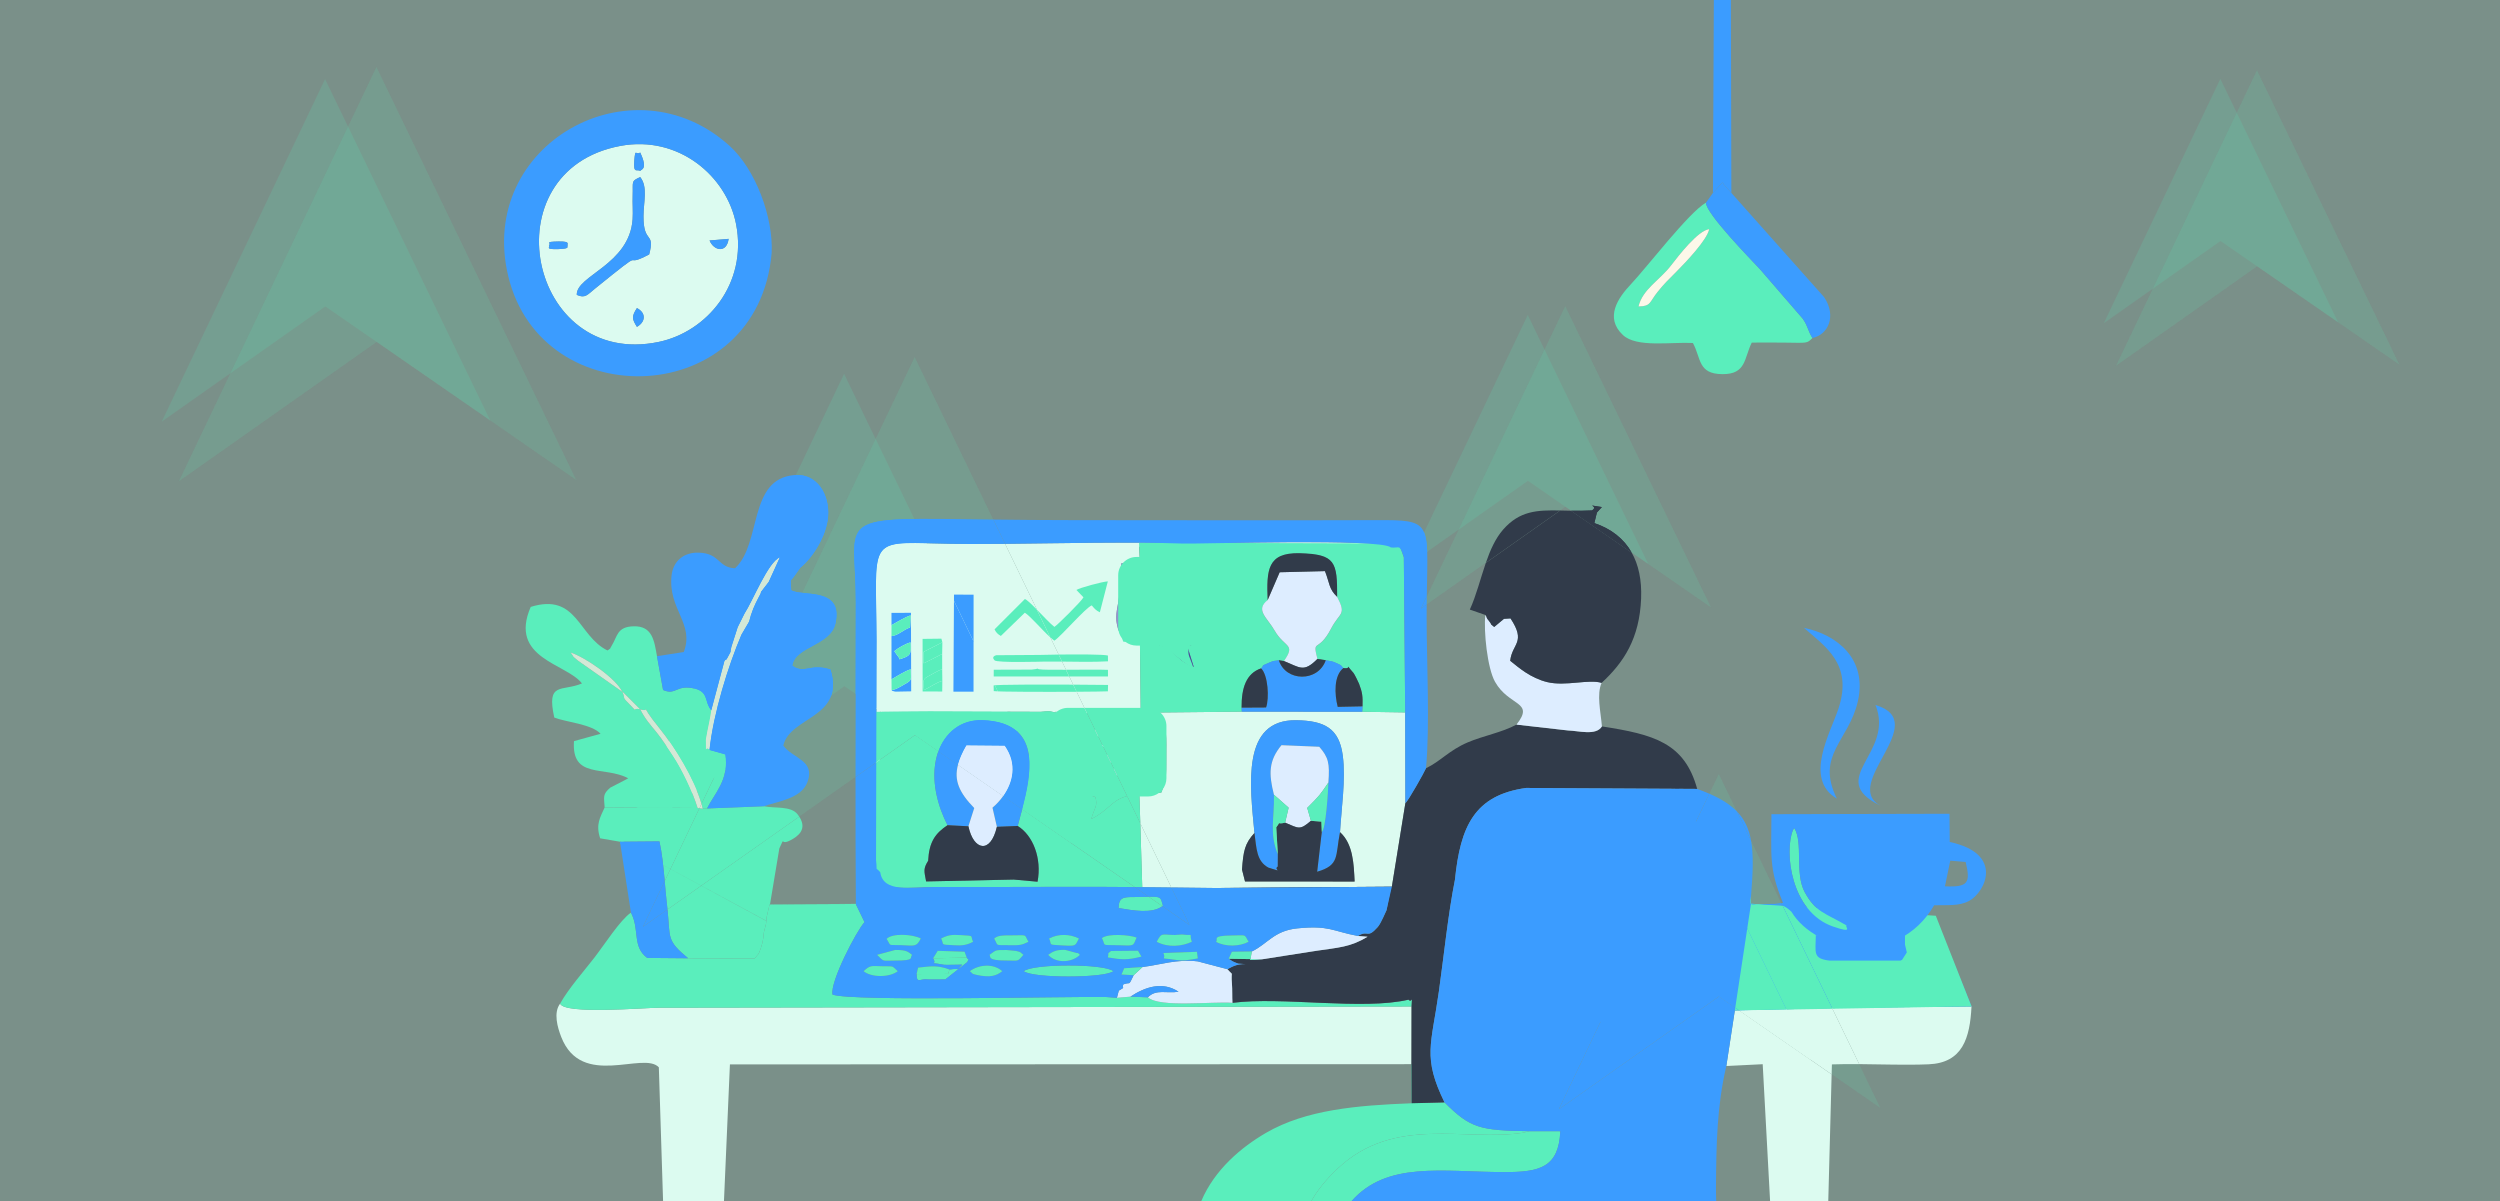 <?xml version="1.0" encoding="UTF-8"?>
<!DOCTYPE svg PUBLIC "-//W3C//DTD SVG 1.1//EN" "http://www.w3.org/Graphics/SVG/1.1/DTD/svg11.dtd">
<!-- Creator: CorelDRAW 2018 (64-Bit Evaluation Version) -->
<svg xmlns="http://www.w3.org/2000/svg" xml:space="preserve" width="316.442mm" height="152.047mm" version="1.1" style="shape-rendering:geometricPrecision; text-rendering:geometricPrecision; image-rendering:optimizeQuality; fill-rule:evenodd; clip-rule:evenodd"
viewBox="0 0 31185.87 14984.52"
 xmlns:xlink="http://www.w3.org/1999/xlink">
 <rect x="0" y="0" width="31185.87" height="14984.52" fill="#808080" stroke="none"/>
 <defs>
  <style type="text/css">
   <![CDATA[
    .fil3 {fill:#5AEEBC}
    .fil5 {fill:#3B9CFF}
    .fil11 {fill:#313B4A}
    .fil12 {fill:#494A9C}
    .fil19 {fill:#4A4A95}
    .fil17 {fill:#4C4B9C}
    .fil18 {fill:#545390}
    .fil15 {fill:#8F8FB4}
    .fil14 {fill:#9293CE}
    .fil6 {fill:#ddedff}
    .fil2 {fill:#dcfbf0}
    .fil13 {fill:#C7C6EA}
    .fil7 {fill:#D4E8D6}
    .fil9 {fill:#D6D6EA}
    .fil10 {fill:#E3E2F6}
    .fil8 {fill:#E7E4E9}
    .fil4 {fill:#5AEEBC}
    .fil16 {fill:#FCF8E9}
    .fil1 {fill:#5AEEBC;fill-opacity:0.149}
    .fil0 {fill:#5AEEBC;fill-opacity:0.259}
   ]]>
  </style>
 </defs>
 <g id="Layer_x0020_1">
  <g id="_2807525814528">
   <polygon class="fil0" points="11414.5,9169.39 8020.01,11560.75 11409.91,4451.99 14837.5,11537.61 "/>
   <polygon class="fil1" points="10533.44,8559.72 7728.71,10535.6 10529.64,4661.93 13361.72,10516.48 "/>
   <polygon class="fil0" points="19527.75,6321.85 17724.98,7591.88 19525.32,3816.49 21345.68,7579.58 "/>
   <polygon class="fil1" points="19059.83,5998.06 17570.27,7047.43 19057.82,3927.98 20561.9,7037.27 "/>
   <polygon class="fil0" points="28156.69,3323.04 26394.54,4564.43 28154.31,874.14 29933.64,4552.42 "/>
   <polygon class="fil0" points="4699.08,4266.32 2228.83,6006.57 4695.74,833.34 7190.08,5989.73 "/>
   <path class="fil1" d="M31185.87 14984.52l-31185.87 0 0 -14984.52 31185.87 0 0 14984.52zm-26486.78 -10718.19l-2470.27 1740.25 2466.91 -5173.22 2494.34 5156.4 -2490.97 -1723.42zm6715.4 4903.06l-3394.48 2391.38 3389.89 -7108.76 3427.58 7085.62 -3423 -2368.24zm8113.26 -2847.54l-1802.78 1270.04 1800.34 -3775.39 1820.35 3763.1 -1817.92 -1257.75zm8628.95 -2998.8l-1762.15 1241.4 1759.76 -3690.29 1779.32 3678.29 -1776.93 -1229.39zm-6713.23 9106.9l-1998.08 1407.59 1995.37 -4184.34 2017.53 4170.73 -2014.82 -1393.98z"/>
   <polygon class="fil1" points="27699.31,3006.54 26243.33,4032.25 27697.35,983.12 29167.52,4022.33 "/>
   <polygon class="fil1" points="4057.91,3822.65 2016.84,5260.54 4055.15,986.13 6116.12,5246.62 "/>
   <polygon class="fil0" points="21443.46,12429.93 19445.41,13837.52 21440.76,9653.17 23458.3,13823.9 "/>
   <polygon class="fil1" points="20924.85,12071.06 19273.94,13234.1 20922.63,9776.76 22589.63,13222.85 "/>
  </g>
  <g id="_2807525826240">
   <g>
    <path class="fil2" d="M10978.79 9476.34l-0.84 -597.1 618.27 -4.7 1386.54 4.76c35.45,-3.18 101.03,-12.22 134.39,-2.49 128.05,37.36 3.13,-49.86 75.06,51.61 105.88,-22.86 232.58,-31.29 366.8,-33.72l-1021.05 -2110.75c-145.52,1.39 -290.01,2.27 -432.88,2.14 -1404.47,-1.23 -1153.22,-240.44 -1171.34,1453.8l-2.86 1270.2 47.9 -33.74z"/>
    <polygon class="fil2" points="14224.43,10270.26 14611.71,11070.84 14248.99,11066.62 "/>
    <path class="fil3" d="M11705.82 9370.94c81.17,-220.96 268.78,-397.64 550.97,-387.79 727.96,25.39 620.33,629.14 494.31,1110.97l1404.19 971.49c31.24,0.3 62.48,0.63 93.7,0.99l-24.56 -796.35 -163.99 -339.02c-189.25,44.65 -227.01,175.32 -448.02,285.89 41.77,-146.47 83.3,-158.56 52.03,-274.72 -210.19,-72.25 -312.91,52.49 -499.14,-111.66 -103.85,-206.88 -80.14,-746.2 26.9,-902.31 -71.91,-101.48 53.02,-14.28 -75.04,-51.62 -33.37,-9.75 -98.95,-0.69 -134.4,2.49l-1386.56 -4.76 -677.21 4.7 0.89 638.6 494.61 -348.45 291.32 201.55z"/>
    <path class="fil4" d="M8750.77 10028.33l294.57 -617.72 2.7 0.76c48.8,316.59 -136.07,487.02 -228.22,673.57l-53.77 3.06c-4.36,-19.43 -9.48,-39.35 -15.29,-59.67z"/>
    <path class="fil3" d="M8291.85 10990.69c9.4,105.47 18.15,210.07 29.67,307.93 1.88,15.99 3.58,31.31 5.11,46.12l420.12 -295.97 -383.5 -207.8 -71.4 149.71zm1677.99 -803.55l-1222.12 860.96 -384.18 -207.72 361.46 -758.01 41.06 5.64 53.77 -3.06 707.6 -27.79c140.92,29.37 337.11,-6.63 420.99,100.19 8.02,10.21 15.12,20.13 21.43,29.8z"/>
    <path class="fil5" d="M11950.17 9540c19.07,-72.57 54.21,-151.33 105.2,-240.79l477.46 4.46c161.71,229.79 98.19,460.57 -19,626.31l237.27 164.16c126.03,-481.83 233.67,-1085.59 -494.32,-1110.97 -282.19,-9.84 -469.81,166.82 -550.99,387.77l244.37 169.07z"/>
    <path class="fil5" d="M8326.64 11344.75c-1.54,-14.81 -3.23,-30.14 -5.11,-46.12 -11.52,-97.86 -20.27,-202.46 -29.67,-307.93l-271.84 570.06 306.62 -216.01z"/>
    <path class="fil6" d="M12513.84 9929.98c117.19,-165.73 180.71,-396.51 19,-626.31l-477.46 -4.46c-50.99,89.47 -86.13,168.22 -105.2,240.79l563.67 389.98z"/>
    <path class="fil7" d="M8724.99 10082.37l41.06 5.64c-4.36,-19.43 -9.48,-39.35 -15.29,-59.67l-25.77 54.04z"/>
    <path class="fil3" d="M14499.98 11304.09c2.17,-1.58 4.32,-3.2 6.44,-4.86 -29.62,-109.27 -21.02,-114.81 -174.97,-111.74l168.53 116.6z"/>
    <path class="fil8" d="M13371.06 9137.3c31.45,23.62 -6.73,26.2 81.52,42.95 25.56,4.85 89.52,6.11 117.77,6.71 41.81,0.86 85.61,0.31 129.8,-0.5l-39.75 -82.17c-133.43,5.39 -245.28,16.45 -289.35,33.01z"/>
    <path class="fil9" d="M13364.92 9626.8c70.16,35.66 340.34,47.14 570.6,46.21l-40.79 -84.32 -35.99 -3.02c-149.63,-0.24 -365.64,-36.11 -493.82,41.13z"/>
    <path class="fil9" d="M13561.86 9463.64c50.28,28.77 167.64,43.07 295.55,47.91l-45.91 -94.9c-104.87,8.05 -197.46,24.06 -249.64,46.99z"/>
    <path class="fil5" d="M10930.9 9510.09l-258.67 182.22c0.66,-729.12 3.56,-1458.46 3.59,-2186.68 0.05,-1087.26 -335.13,-1050.43 1715.7,-1024.45l146.46 302.76c-145.52,1.39 -290.01,2.27 -432.88,2.14 -1404.47,-1.23 -1153.22,-240.44 -1171.34,1453.8l-2.86 1270.2zm3680.81 1560.75l225.79 466.77 -337.52 -233.52c2.17,-1.58 4.32,-3.2 6.44,-4.86 -29.62,-109.27 -21.02,-114.81 -174.97,-111.74l-176.13 -121.86c31.23,0.3 62.46,0.63 93.67,0.99l362.72 4.22z"/>
    <path class="fil5" d="M9045.34 9410.61l2.7 0.76c48.8,316.59 -136.07,487.02 -228.22,673.57l707.6 -27.79c186.07,-62.64 468.67,-96.72 545.39,-301.95 101.73,-272.19 -186.48,-293.13 -301.78,-454.76 85.6,-366.71 773.9,-340.33 588.75,-947.98 -253.42,-84 -322.09,62.11 -476.96,-48.27 36.03,-242.22 476.49,-248.09 538.83,-527.04 79.99,-357.83 -215.17,-359.59 -415.34,-381.77l-960.98 2015.23z"/>
    <path class="fil10" d="M13729.04 9300.44c9.19,5.91 20.75,11.39 34.2,16.42l-11.54 -23.85c-8.01,2.37 -15.59,4.83 -22.66,7.43z"/>
    <path class="fil4" d="M13527.7 8829.95l-205.67 0c-125.47,0 -228.14,102.65 -228.14,228.14l0 649.32c0,125.48 102.67,228.15 228.14,228.15l320.73 0c7.12,2.06 14.33,4.31 21.71,6.85 31.21,116.15 -10.28,128.27 -52.05,274.7 214.28,-107.19 256.3,-233.3 431.17,-281.55l18.92 0 -534.82 -1105.6z"/>
    <polygon class="fil5" points="11893.27,8628.31 12144.11,8628.26 12144.86,7418.39 11900.45,7417.05 "/>
    <path class="fil4" d="M12935.8 7606.37c-64.21,-65.67 -122.98,-122.83 -150.89,-133.94l-378.35 377.88c15.31,37.01 42.47,63.72 78.39,82.78l298.93 -289.66c64.44,36.49 213.62,214.31 318.9,308.12l-166.98 -345.18z"/>
    <path class="fil5" d="M11155.91 8123.01c48.64,-40.77 134.88,-90.86 202.29,-109.74 10.94,157.26 -1.36,167.11 -137.06,211.5 -12.25,-35.21 -7.31,-21.8 -28.68,-49.27l-36.55 -52.5zm-34.78 -325c71.7,-38.49 154.99,-93.53 239,-122.21l-7.36 151.56c-85.09,27.4 -149.08,101 -232.11,107.74l0.21 539.45c64.31,-36.7 162.19,-101.32 239.86,-125.79 0.36,122.83 26.29,131.78 -73.95,185.51 -54.67,29.24 -103.09,66.69 -164.68,74.11 26.02,21.9 -8.53,3.84 29.64,14.79 30.76,8.83 -11.1,0.18 23.85,4.57l190.97 -3.71 -2.94 -979.77 -243.04 1.24 0.55 152.5z"/>
    <path class="fil3" d="M12396.31 8621.06c71,9.55 633.29,10.81 1034.34,8.27l-42.97 -88.82c-400.09,-1.85 -936.58,-1.5 -992.81,9.68l1.44 70.88z"/>
    <path class="fil3" d="M13206.13 8165.2c-101.45,1.26 -188.94,3.09 -236.66,4.63l-542.11 3.66c-3.3,1.27 -67.55,15.38 -21.22,63.63 31.92,33.26 585.48,16.16 637.31,15.55 67.09,-0.82 135.78,-0.41 205.16,0.35l-42.48 -87.82z"/>
    <path class="fil3" d="M12396.37 8354.41l-0.52 84.47 942.49 -0.37 -40.39 -83.49c-159.02,0.71 -297.88,0.26 -331.85,-6.02 -84.68,-15.64 17.93,-6.51 -27.12,-5.83 -0.02,0 -52.77,8.9 -70.53,9.73l-472.07 1.53z"/>
    <path class="fil4" d="M11755.03 8493.7c-68.72,16.47 -159.49,81.86 -229.5,114.6 -12.21,-115.14 -20.44,-135.66 65.53,-178.72 55.29,-27.66 112.5,-66.94 162.21,-81.77l-0.35 -189.98 -230.91 117.04 -0.09 -143.53 233.53 -119.15 -12.19 -45.27 -234.6 2.77 0.56 655.55 244.38 1.09 1.44 -132.62z"/>
    <path class="fil3" d="M11120.87 8474.54l1.22 133.83c61.59,-7.42 110.01,-44.87 164.68,-74.11 100.25,-53.73 74.32,-62.69 73.95,-185.51 -77.67,24.47 -175.54,89.09 -239.86,125.79z"/>
    <path class="fil3" d="M11121.13 7798.01l-0.47 137.09c83.03,-6.74 147.02,-80.34 232.11,-107.74l7.36 -151.56c-84.01,28.69 -167.3,83.72 -239,122.21z"/>
    <polygon class="fil3" points="11752.91,8157.83 11755.44,8012.19 11521.91,8131.34 11522,8274.87 "/>
    <path class="fil3" d="M11755.03 8493.7l-1.76 -145.9c-49.71,14.83 -106.92,54.1 -162.21,81.77 -85.97,43.07 -77.74,63.59 -65.53,178.72 70.01,-32.74 160.78,-98.13 229.5,-114.6z"/>
    <path class="fil3" d="M11155.91 8123.01l36.55 52.5c21.37,27.47 16.43,14.05 28.68,49.27 135.7,-44.39 148,-54.24 137.06,-211.5 -67.41,18.87 -153.65,68.97 -202.29,109.74z"/>
   </g>
   <g>
    <path class="fil2" d="M10995.08 8879.12l601.15 -4.57 972.83 3.34 -1016.68 -2101.71c-778.4,-18.46 -603.4,39.33 -618.63,1463.71l-1.34 595.87 62.67 43.36z"/>
    <path class="fil3" d="M11705.85 9370.85c81.19,-220.92 268.78,-397.55 550.94,-387.7 202.73,7.08 340.51,59.09 431.28,140.75l-119.01 -246.01 -972.85 -3.34 -601.69 4.18 711.33 492.13zm1128.84 56.14c27.2,203.66 -26.26,447.93 -83.56,667.05l610.59 422.44 -527.03 -1089.49z"/>
    <path class="fil4" d="M9049.07 9605.44l-358.58 252.61c-86.69,-209.95 -220.92,-437.86 -345.31,-615.21l312.23 -654.77c188.71,43.68 122.89,163.16 215.45,273.7 -13.51,99.65 -28.56,159.17 -48.4,259.63 -0.33,1.62 -18.98,100.02 -18.92,102.38 5.18,228.5 -15.31,59.28 44.54,131.86l197.95 55.73c11.03,71.53 10.1,135.59 1.03,194.07zm-413.14 291.04l-256.69 180.83 -430.77 -2.56 365.82 -767.16c26.39,39.28 52.4,78.88 77.3,116.22 81.04,121.47 174.63,302.4 244.33,472.66z"/>
    <path class="fil3" d="M7745.73 10499.9l34.08 -0.31 599.43 -422.28 -430.77 -2.56 -202.74 425.15zm13.82 13.96l-16.27 -8.81 0 -0.01 16.3 8.81 -0.03 0.01z"/>
    <path class="fil5" d="M11950.19 9539.91c19.07,-72.55 54.21,-151.28 105.18,-240.7l477.46 4.46c161.69,229.76 98.21,460.5 -18.95,626.24l237.24 164.13c57.29,-219.1 110.72,-463.35 83.57,-667.02l-146.64 -303.13c-90.75,-81.66 -228.54,-133.67 -431.27,-140.73 -282.15,-9.84 -469.76,166.77 -550.96,387.68l244.36 169.07z"/>
    <polygon class="fil5" points="7779.81,10499.6 7745.73,10499.9 7736.84,10518.56 7738.42,10528.76 "/>
    <path class="fil6" d="M12513.88 9929.91c117.16,-165.73 180.65,-396.47 18.95,-626.24l-477.46 -4.46c-50.97,89.43 -86.11,168.15 -105.18,240.7l563.7 390z"/>
    <path class="fil7" d="M9286.87 7655.39l-84.11 168.76 -78.46 244.46c-24.33,94.4 6.87,30.74 -29.44,99.28 -59.4,112.08 -13.93,26.93 -57.54,77.21l-164.44 616.67c-13.51,99.65 -28.56,159.17 -48.4,259.63 -0.33,1.62 -18.98,100.02 -18.92,102.38 5.18,228.5 -15.31,59.28 44.54,131.86 48.89,-459.69 232.51,-1049.76 398.25,-1438.12l96.23 -164.36 21.14 -76.69c37.59,-118.15 82.74,-196.57 120.23,-268.28l7.87 -26.55 94.96 -122.81 139.36 -306.56c-147.19,61.68 -335.05,539.82 -441.27,703.13z"/>
    <path class="fil7" d="M8690.49 9858.04c-86.69,-209.95 -220.92,-437.86 -345.31,-615.21l-30.89 64.76c26.39,39.28 52.4,78.88 77.3,116.22 81.04,121.47 174.63,302.4 244.33,472.66l54.56 -38.44z"/>
    <path class="fil5" d="M11406.06 6473.7l146.32 302.48c-778.4,-18.46 -603.4,39.33 -618.63,1463.71l-1.34 595.87 -258.28 -178.69c0.86,-383.99 1.67,-767.87 1.69,-1151.43 0.04,-863.81 -211.21,-1018.04 730.25,-1031.94z"/>
    <path class="fil5" d="M9037.31 8245.1c43.62,-50.27 -1.85,34.88 57.54,-77.21 36.31,-68.54 5.1,-4.88 29.44,-99.28l78.46 -244.46 84.11 -168.76c106.22,-163.31 294.08,-641.44 441.27,-703.13l-139.36 306.56 -94.96 122.81 -7.87 26.55c-37.49,71.71 -82.65,150.12 -120.23,268.28l-21.14 76.69 -96.23 164.36c-165.73,388.35 -349.36,978.42 -398.25,1438.12l197.95 55.73c11.03,71.53 10.1,135.59 1.03,194.07l1320.85 -930.52c28.94,-83.69 31.01,-187.39 -10.14,-322.46 -253.42,-84 -322.09,62.11 -476.96,-48.27 36.03,-242.22 476.49,-248.09 538.83,-527.04 102.77,-459.73 -413.72,-331.72 -552.39,-414.37l-5.06 -121.88 39.13 -47.33 80.08 -112.56c143.27,-112.65 326.32,-384.67 346.24,-636.21 21.69,-273.52 -133.96,-530.37 -402.36,-519.73l-1269.89 2663c188.71,43.68 122.89,163.16 215.45,273.7l164.44 -616.67z"/>
    <polygon class="fil5" points="11893.27,8628.31 12144.11,8628.26 12144.49,8000.2 11899.99,7494.75 "/>
    <path class="fil5" d="M11155.91 8123.01c48.64,-40.77 134.88,-90.86 202.29,-109.74 10.94,157.26 -1.36,167.11 -137.06,211.5 -12.25,-35.21 -7.31,-21.8 -28.68,-49.27l-36.55 -52.5zm-34.78 -325c71.7,-38.49 154.99,-93.53 239,-122.21l-7.36 151.56c-85.09,27.4 -149.08,101 -232.11,107.74l0.21 539.45c64.31,-36.7 162.19,-101.32 239.86,-125.79 0.36,122.83 26.29,131.78 -73.95,185.51 -54.67,29.24 -103.09,66.69 -164.68,74.11 26.02,21.9 -8.53,3.84 29.64,14.79 30.76,8.83 -11.1,0.18 23.85,4.57l190.97 -3.71 -2.94 -979.77 -243.04 1.24 0.55 152.5z"/>
    <path class="fil3" d="M12396.31 8621.06c9.08,1.22 26.33,2.31 50.09,3.26l-36.76 -75.98c-6.41,0.58 -11.5,1.19 -14.77,1.84l1.44 70.88z"/>
    <path class="fil4" d="M11755.03 8493.7c-68.72,16.47 -159.49,81.86 -229.5,114.6 -12.21,-115.14 -20.44,-135.66 65.53,-178.72 55.29,-27.66 112.5,-66.94 162.21,-81.77l-0.35 -189.98 -230.91 117.04 -0.09 -143.53 233.53 -119.15 -12.19 -45.27 -234.6 2.77 0.56 655.55 244.38 1.09 1.44 -132.62z"/>
    <path class="fil3" d="M11120.87 8474.54l1.22 133.83c61.59,-7.42 110.01,-44.87 164.68,-74.11 100.25,-53.73 74.32,-62.69 73.95,-185.51 -77.67,24.47 -175.54,89.09 -239.86,125.79z"/>
    <path class="fil3" d="M11121.13 7798.01l-0.47 137.09c83.03,-6.74 147.02,-80.34 232.11,-107.74l7.36 -151.56c-84.01,28.69 -167.3,83.72 -239,122.21z"/>
    <polygon class="fil3" points="11752.91,8157.83 11755.44,8012.19 11521.91,8131.34 11522,8274.87 "/>
    <path class="fil3" d="M11755.03 8493.7l-1.76 -145.9c-49.71,14.83 -106.92,54.1 -162.21,81.77 -85.97,43.07 -77.74,63.59 -65.53,178.72 70.01,-32.74 160.78,-98.13 229.5,-114.6z"/>
    <path class="fil3" d="M11155.91 8123.01l36.55 52.5c21.37,27.47 16.43,14.05 28.68,49.27 135.7,-44.39 148,-54.24 137.06,-211.5 -67.41,18.87 -153.65,68.97 -202.29,109.74z"/>
   </g>
   <g>
    <path class="fil5" d="M17797.23 7540.96l-72.26 50.91 73.5 -154.13c-0.48,33.25 -0.91,67.61 -1.24,103.22z"/>
    <path class="fil11" d="M20354.96 6894.15c-99.56,-176.69 -258.94,-298.9 -466.6,-369.06l31.73 -131.34 62.1 -68.44c-246.21,-36.12 -25.25,-18.72 -123.17,42.16 -92.67,5.03 -179.1,4.89 -260.29,3.48l756.24 523.2zm-892.68 -526.17c-286.15,-5.91 -505.29,2.6 -711.84,238.51 -97.44,111.28 -161.66,258.26 -215.63,414.87l927.47 -653.38z"/>
   </g>
   <g>
    <path class="fil5" d="M17803.21 6883.33l-232.94 164.1 193.87 -406.56c24.5,57.1 35.26,135.35 39.07,242.46z"/>
    <path class="fil11" d="M20354.91 6894.06c-99.57,-176.64 -258.93,-298.83 -466.55,-368.97l31.73 -131.34 62.1 -68.44c-246.21,-36.12 -25.25,-18.72 -123.17,42.16 -92.64,5.03 -179.03,4.89 -260.21,3.48l756.1 523.11z"/>
   </g>
   <g>
    <path class="fil2" d="M9030.91 14984.52l74.32 -1706.64 8501.83 -3.06 1.19 -719.53 -9377.47 15.12c-190.83,0.02 -1191.73,88.05 -1243.5,-51.31 -85.77,112.55 -33.39,296.05 14,417.24 253.86,649.24 1026.64,171.7 1217.33,378l52.86 1670.18 759.42 0z"/>
    <path class="fil3" d="M16357.25 14984.52c75.42,-135.42 181.99,-269.44 329.38,-408.01 709.82,-667.3 1589.58,-334.17 2311.75,-446.05l77.93 -19.44c-613.4,-9.11 -734.21,-36.11 -1056.86,-359.27l-353.96 7.12c-10.56,-167.28 -52.83,-295.88 26.42,-431.1l-84.85 -52.93 1.16 487.78c-677.75,25.85 -1317.13,79.66 -1815.22,368.9 -307.28,178.47 -641.79,457.81 -808.63,853.01l1372.88 0z"/>
    <path class="fil2" d="M21534.78 13297.82l453.74 -22.53 92.31 1709.22 725.6 0 42.04 -1582.51 -1155.01 -799.1 -52.46 1.23 -106.23 693.69zm1657.59 -23.63c289.24,2.32 581.72,13.79 864.47,2.38 426.58,-17.21 516.82,-328.33 536.57,-722.76l-1295.12 14.1 -161.93 1.03 -281.94 6.63 337.94 698.61z"/>
    <path class="fil2" d="M10980.75 10880.91l-1.96 -1404.58 -47.9 33.73 -2.74 1219.5c19.25,167.73 -18.47,67.64 52.6,151.35zm2578.25 -1986.21c223.16,-4.07 467.11,8.39 670.75,-1.57l-9.77 -874.09c-189.76,-20.84 -146.36,19.47 -244.59,-132.41 -18.72,-30.71 -20.11,7.11 -42.43,-98.53 -26.44,-125.22 15.53,-225.1 28.91,-365.63 12.95,-136.01 12.64,-276.5 26.56,-395.57l149.72 -20.49 79.64 -27.07 -9.43 -158.78 3142.5 8.91c-130.56,-117.69 -2378.94,-41.55 -2594.94,-48.92 -715.48,-24.45 -1480.05,-3.68 -2217.98,3.4l1021.05 2110.75z"/>
    <path class="fil2" d="M16715.77 10380.87c164.6,148.08 171.73,400.81 182.12,615.46l-1367.07 -0.51 -37.52 -148.18c16.9,-231.19 33.33,-323.22 155.08,-456.84 -55.78,-594.91 -166.89,-1418.88 524.83,-1406.25 347.15,6.33 532.23,99.21 577.14,441.46 38.5,293.24 -17.35,662.89 -34.58,954.87zm-2491.34 -110.58l387.26 800.56 552.28 6.43 2198.28 -16.12 168.51 -1041.34 -2.08 -1133.04 -535.7 -8.14 -1502.82 -1.28 -1073.09 10.81c130.06,141.18 136.42,216.3 132.64,493.39 -3.31,241 14.16,323.6 -63.13,505.14l-273.1 28.68 10.94 354.92z"/>
    <path class="fil2" d="M7945.29 3842.95c116.99,60.85 109.89,171.66 0,234.59 -61.44,-99.18 -69.13,-127.81 0,-234.59zm-750.58 -164.48c-9.79,-240.99 657.82,-375.15 696.51,-944.16 6.43,-94.62 -2.92,-197.51 0.69,-291.21 7,-179.98 -25.9,-180.34 94.16,-234.28 97.83,122.89 42.08,305 40.96,486.31 -2.2,358.86 148.85,184.9 71.06,478.35 -382.58,203.83 36.44,-149.2 -675.55,426.71 -95.68,77.41 -122.25,125.23 -227.82,78.27zm1894.4 -698.91c-24.74,182.67 -183.54,150.74 -238.06,20.02l238.06 -20.02zm-2242.08 79.82c39.99,-28.07 -69.92,-43.2 119.43,-46.98 161.79,-3.27 99.74,35.68 115.51,46.98 -21.56,15.3 48.54,42.73 -115.68,47.98 -187.34,6.03 -92.21,-27.92 -119.26,-47.98zm1139.04 -1156.74c101.52,214.65 9.53,209.44 0,229.31 -38.98,-25.5 -87.97,42.14 -73.62,-129.59 13.76,-165.11 17.37,-60.68 73.62,-99.72zm-246.68 -82.56c-1649.61,307.74 -1146.24,2782.91 476.26,2445.48 601.68,-125.1 1110.65,-723.82 966.6,-1468.02 -116.66,-602.46 -718.23,-1112.65 -1442.86,-977.47z"/>
    <path class="fil3" d="M14217.81 6983.68c161.24,-2.64 967.7,-32.18 1014.36,48.51 107.95,26.16 102.25,-43.74 145.45,149.9l-37.38 789.58c-180,60.58 -362.62,22.98 -528.57,93.7l79.52 254.4c-322.44,-123.45 -179.16,-289.35 -671.2,-298.73l9.77 872.07 187.32 -4.95 1073.1 -10.79 -2.11 -50.02c-2.11,-246.48 57.81,-425.83 242.82,-488.86 57.13,-57.87 -31.57,-12.65 109.31,-75.22 56.99,-25.31 51.22,-14.63 112.32,-26.27l63.36 10.38c153.21,-219.04 9.13,-161.69 -115.59,-379.32 -93.3,-162.81 -246.55,-255.84 -86.94,-379.84 -14.33,-373.53 -6.44,-594.03 402.4,-582.81 442,12.13 466.33,106.75 464.03,542.57 121.46,230.66 31.98,189.43 -74.52,393.9 -163.55,313.98 -237.87,117.12 -171.18,379.18l104 15.97c85.45,16.4 68.01,5.74 142.81,39.61 67.74,30.7 36.53,18.6 77.46,57.75 120.23,20.54 -2.66,-82.95 125.55,61.07 10.71,12.04 60.79,111.9 69.98,136 41.85,109.62 46.24,157.64 42.37,279.89l-3.24 67.32 535.68 8.09 -16.98 -1932.82c-57.1,-171.71 -49.61,-162.68 -160.8,-175.32l-3142.49 -8.89 9.39 213.95z"/>
    <path class="fil3" d="M12695.1 10303.46c191.07,118.05 302.35,402.15 247.65,695.24l-298.26 -26.83 -1091.81 23.49c-26,-135.7 -35.47,-158.21 25.63,-258.34 12,-237.3 90.82,-342.75 241.44,-443.23 -114.26,-220.81 -221.38,-563.47 -129.06,-877.13 4.54,-15.42 9.59,-30.67 15.12,-45.73l-291.33 -201.56 -494.6 348.44 1.89 1363.1c38.65,260.85 444.77,183.86 734.7,183.6 285.47,-0.26 570.96,0.42 856.42,-0.02 546.29,-0.82 1095.98,-4.13 1642.36,1.11l-1404.17 -971.48c-19.21,73.42 -38.83,144.04 -56,209.32zm1365.33 -372.21l164 339.04 -10.94 -354.92c-61.06,0.22 -110.82,5.92 -153.06,15.89z"/>
    <path class="fil4" d="M7986.43 8848.56c-120.44,-28.4 -7.15,65.62 -134.27,-63.36 -99.65,-101.09 -45.69,-50.38 -90.03,-161.36l224.29 224.72zm764.34 1179.78l294.57 -617.73 -195.25 -54.97c-59.84,-72.58 -39.35,96.64 -44.54,-131.86 -0.06,-2.36 18.6,-100.76 18.92,-102.38 19.84,-100.46 34.89,-159.99 48.4,-259.63 -96.33,-115.04 -21.07,-239.79 -239.77,-278.66 -199.63,-35.5 -206.2,92.31 -361.72,23.9l-76.02 -421.34c-34.01,-196.44 -58.78,-378.72 -290.52,-373.03 -209.35,5.16 -201.55,124.37 -271.6,237.06 -42.1,67.76 2.76,20.62 -54.98,64.6 -369.38,-180.28 -377.38,-723.22 -957.87,-543.73 -279.59,644.61 450.04,705.84 639.22,954.85 -249.4,106.22 -446.17,-28.84 -345.35,425.52 134.25,54.77 471.69,82.23 577.39,202.54l-331.74 91.51c-32.21,477.08 377.6,305.06 676.64,463.41 -8.98,6.32 -22.08,12.65 -28.71,16.13l-194.97 100.77c-96.38,82.12 -79.18,113.08 -70.14,247.05l1159.42 6.9c-64.16,-209.52 -199.22,-488.55 -310.54,-655.42 -63.66,-95.44 -134.41,-205.68 -200.9,-287.42 -83.7,-102.85 -144.37,-167.59 -204.28,-287.84 166.34,48.23 -57.31,-130.87 247.09,245.27 179.23,221.46 428.76,624.94 517.25,934.52zm-1633.37 -1889.31c174.61,55.23 567.38,321.9 645.79,491.85l-551.1 -388.03c-90.8,-73.86 -42.02,-33.98 -94.69,-103.82z"/>
    <path class="fil4" d="M9528.52 11632c-4.7,42.09 -5.7,102.98 -36.4,191.78 -35.17,101.7 -24.6,60.8 -78.86,132.95l-198.99 0.34 -630.3 -3.15 -510.77 -4.52c-190.44,-141.57 -90.71,-350.58 -202.62,-565.18 -135.68,93.46 -331.56,401.39 -458.44,564.79 -140.3,180.62 -319.78,382.6 -424.85,570.11 51.77,139.35 1052.67,51.33 1243.5,51.31l9377.47 -15.12c8.01,-168.3 10.23,-32.74 -38.33,-84.99 -572.46,134.57 -1578.33,-40.86 -2195.94,39.64 -248.04,-19.88 -912.24,62.96 -1055.07,-69.02l-217.54 -8.34 -168.53 14.38 -137.43 -10.05c-513.37,-8.21 -3177.89,57.95 -3410.07,-30.16 -34.26,-153.98 296.6,-792.19 399.07,-903.56l-103.47 -213.64 -1081.64 -5.07 -36.84 159.66 -6.41 78.11 -27.54 109.74z"/>
    <path class="fil3" d="M7733.98 10500.01l492.07 -4.42c33.54,150.63 50.56,324.01 65.81,495.11l71.39 -149.72 -629.27 -340.97zm592.66 844.74c37.16,357.05 -16.85,383.27 257.34,609.17l630.3 3.15 198.99 -0.34c54.26,-72.15 43.69,-31.25 78.86,-132.95 30.7,-88.8 31.69,-149.69 36.4,-191.78l27.54 -109.74 2.74 -33.49 -812.04 -440 -420.12 295.97zm1643.2 -1157.62l-1222.12 860.97 811.25 438.6 3.49 -42.54 36.84 -159.66 1081.64 5.07 -4.72 -14.35 -1071.06 6.3 116.37 -697.44c80,-170.87 -0.73,-30.92 135.32,-100.56 96.42,-49.34 217.2,-136.71 112.99,-296.37zm-1606.3 653.26l361.47 -758.02 -22.86 -3.13 -1159.42 -6.9c-54.02,122.52 -114.4,206.79 -56.31,385.17l247.57 42.51 629.56 340.38z"/>
    <path class="fil11" d="M17295.67 11354.9c-7.34,11.41 -67.57,161.93 -109.49,209.31 -136.1,153.87 -113.6,30.14 -247.29,111.47l120.82 9.59c-214.35,130.59 -362.29,134.11 -640,175.51 -243.25,36.21 -446.86,71.56 -676.6,105.92l-416.01 -6.87c37.75,24.91 40.04,32.88 118.58,61.01 2.37,0.85 82.47,5.75 91.3,5.92 -100.13,-2.42 -151.84,22.69 -225.43,63.55 86.28,99.54 40.25,-1.27 56.26,183.66 5.68,65.73 1.76,161.61 6.17,235.96 617.61,-80.5 1623.48,94.93 2195.94,-39.64 48.56,52.25 46.34,-83.31 38.33,84.99l-1.19 719.53 1.16 487.78 411.23 -10.86c-276.34,-565.31 -164.04,-718.36 -70.43,-1383.65 62.33,-442.97 114.22,-959.79 200.63,-1395.39 67.7,-664.02 242.31,-1053.94 888.63,-1143.57l2132.84 12.06c-158.3,-577.76 -544.12,-679.57 -1188.05,-779.66 -72.86,119.5 -289.92,54.3 -424.01,50.53l-642.4 -72.97c-181.6,98.64 -414.79,139.04 -609,222.07 -232.89,99.59 -340.45,237.82 -519.26,321.91 -20.66,49.16 -216.71,399.3 -257.64,436.74l-168.51 1041.34 -2198.28 16.12 158.11 102.97c335.25,-147.19 535.36,-82.06 942.82,-86.36 361.69,-3.84 722.9,3.44 1083.49,-3.32l-52.72 264.35z"/>
    <path class="fil3" d="M20438.95 3823.24c50.94,-214.83 266.29,-330.31 403.55,-508.53 101.05,-131.17 337.45,-437.77 478.89,-456.76 -24.79,133.16 -289.62,410.33 -406.52,528.4 -116.74,117.93 -146.95,143.12 -236.39,253.92 -105.13,130.18 -81,181.04 -239.54,182.97zm2169.54 393.37c-61.72,-100.54 -49.61,-136.57 -119.56,-239.61l-531.48 -615.2c-110.64,-119.47 -679.21,-699.18 -676.55,-833.6 -209.17,116.1 -744.25,814.53 -938.8,1020.01 -155.75,164.51 -329.08,413.15 -97.94,630.28 171.63,161.31 598.68,85.76 873.84,100.01 104.43,192.45 60.74,386.61 367.84,388.67 298.9,2.02 269.09,-197.18 366.23,-393.67 136.74,-1.15 272.31,-1.09 409.13,0.31 288.46,2.93 276.03,13.71 347.3,-57.19z"/>
    <path class="fil3" d="M16858.54 14984.52c441.06,-501.37 1126.23,-366.44 1894.29,-363.22 458.44,1.93 690.14,-58.18 710.89,-509.86l-387.42 -0.42 -77.93 19.44c-722.17,111.88 -1601.93,-221.26 -2311.75,446.05 -147.39,138.57 -253.96,272.59 -329.38,408.01l501.29 0z"/>
    <path class="fil5" d="M15648.38 10390.79c26.49,199.18 25.86,351.19 173.96,432.2 209.63,64.83 55.77,24.14 116.88,-13.23l1.02 -151.26c-108.75,-268.83 -41.83,-443.51 -48.37,-744.35 -66.59,-262.59 -66.32,-425.24 93.79,-618.44l471.29 19.77c114.62,132.02 131.97,205.55 113.73,446.16 -0.72,82.68 -31.46,590.06 -82.25,614.96l-57.59 498.01c282.77,-83.14 225.17,-191.64 284.92,-493.75 17.23,-291.98 73.09,-661.63 34.58,-954.87 -44.91,-342.25 -229.99,-435.14 -577.14,-441.46 -691.72,-12.62 -580.61,811.35 -524.83,1406.25z"/>
    <path class="fil6" d="M18916.66 9039.09l642.4 72.97c134.09,3.77 351.15,68.98 424.01,-50.53 -15.91,-187.16 -68.1,-399.5 -3.96,-543.09 -160.36,-49.73 -451.3,45.96 -678.94,-9.86 -208.82,-51.22 -354.44,-180.47 -461.31,-265.76 23.53,-217.19 203.33,-227.39 3.74,-528.58l-81.93 5.48 -121.47 101.41c-89.83,-76.66 0.21,11.47 -62.93,-72.45 -6.23,-8.29 -29.26,-32.65 -32.83,-51.48 -2.65,-13.86 -9.02,-17.98 -14.99,-26.03 -22.19,203.38 25.09,663.73 120.88,833.81 174.92,310.55 500.18,241.25 267.31,534.11z"/>
    <path class="fil5" d="M11819.74 10293.8l260.63 13.51 72.56 -227.39c-188.59,-193.76 -254.16,-344.37 -202.76,-539.93l-244.37 -169.07c-5.54,15.06 -10.57,30.31 -15.12,45.74 -92.29,313.66 14.82,656.32 129.05,877.13zm694.1 -363.82c-40.4,57.14 -87.16,106.56 -133.29,145.53l54.93 238.32 259.62 -10.37c17.17,-65.28 36.79,-135.9 56,-209.32l-237.26 -164.16z"/>
    <path class="fil5" d="M21367.81 2406.51l-86.91 121.69c-2.66,134.42 565.9,714.13 676.55,833.6l531.48 615.2c69.95,103.04 57.84,139.07 119.56,239.61 201.23,-42.03 302.43,-277.99 146.64,-509.56l-1157.46 -1300.54c-9.36,-10.1 -21.47,-22.85 -28.1,-30.31l-67.61 -78.16c-3.02,-12.68 -11.38,-14.35 -16.93,-21.66l-117.22 130.14z"/>
    <path class="fil6" d="M15813.34 7485.02c-159.57,124.27 -6.34,217.52 86.95,380.7 124.74,218.15 268.82,160.67 115.59,380.2 201.08,79.84 245.08,148.23 418.18,-26.39 -66.69,-262.65 7.64,-65.35 171.18,-380.02 106.5,-204.93 195.97,-163.64 74.53,-394.8 -103.83,-95.27 -93.98,-175.92 -151.88,-320.31l-564.93 14.22 -149.64 346.4z"/>
    <path class="fil5" d="M7870.58 11384.21c111.92,214.61 12.18,423.61 202.62,565.18l510.77 4.52c-274.19,-225.9 -220.17,-252.12 -257.34,-609.17l-306.62 216.02 271.85 -570.06c-15.26,-171.11 -32.28,-344.49 -65.81,-495.11l-492.07 4.42 136.6 884.2z"/>
    <path class="fil12" d="M15019.71 7193.08c93.9,25.1 91.41,44.06 118.27,67.8 -231.53,106.03 -96.7,-28.76 -159.83,153.53 -24.3,70.19 -22.7,125.66 -37.44,198.09l199.97 97.09c-67.61,73.04 8.24,42.74 -137.51,80.1 -1.75,0.45 -153.27,5.02 -164.71,4.88 -110.03,-1.38 -216.83,-4.04 -327.5,-2.74 -395.92,4.74 -301.34,-28.41 -547.81,-165.35l12.25 260.14c98.23,151.89 54.82,111.57 244.59,132.41 492.05,9.42 348.75,175.73 671.2,299.42l-79.52 -254.96c165.95,-70.89 348.57,-33.2 528.59,-93.94l37.35 -791.38c-43.21,-194.05 -37.5,-124.04 -145.44,-150.23l-289.68 -8.58 77.23 173.72z"/>
    <path class="fil6" d="M12080.37 10307.31c62.29,300.24 275.51,351.95 355.11,6.51l-54.93 -238.32c46.13,-38.97 92.89,-88.39 133.29,-145.53l-563.67 -389.98c-51.39,195.56 14.17,346.16 202.76,539.93l-72.56 227.39z"/>
    <path class="fil6" d="M14252.55 12062.99l-110.73 102.26c-73.06,147.01 -28.94,76.63 -129.74,114.73 -20.58,61.57 35.87,22.35 -55.87,77.93l-23.37 89.05 168.53 -14.38c181.92,-120.62 399.17,-194.69 600.42,-61.28 -145.09,24.69 -279.39,-36.94 -382.87,69.62 142.82,131.98 807.02,49.14 1055.07,69.02 -4.41,-74.36 -0.49,-170.23 -6.17,-235.96 -16.01,-184.93 30.02,-84.12 -56.26,-183.66l-369.71 -97.53c-259.15,-31.95 -478.53,44.54 -689.29,70.2z"/>
    <path class="fil6" d="M15891.87 9914.16c65.53,54.26 108.43,98.36 182.89,161.35l-43.67 186.59c171.24,71.45 180.64,98.25 321.86,-23.04l-46.38 -161.02c153.97,-152.3 162.26,-165.47 264.11,-316.38 18.24,-240.61 0.89,-314.14 -113.73,-446.16l-471.29 -19.77c-160.11,193.2 -160.38,355.85 -93.79,618.44z"/>
    <path class="fil5" d="M21367.81 2406.51l117.22 -130.14c5.55,7.31 13.92,8.98 16.93,21.66l67.61 78.16c6.62,7.46 18.73,20.21 28.1,30.31l-6.03 -2406.51 -212.5 0 -11.32 2406.51z"/>
    <path class="fil5" d="M15730.87 8337.24c87.85,82.9 103.81,373.91 62.61,488.24l-305.39 1.73 2.08 50.13 1502.82 1.28 3.27 -67.46 -309.13 6.4c-40.48,-158.77 -50.08,-388.66 71.21,-484.45 -40.93,-39.25 -9.72,-27.12 -77.46,-57.86 -74.8,-33.95 -57.37,-23.28 -142.8,-39.71 -95.9,276.72 -500.86,270.56 -585.55,-0.03 -61.09,11.66 -55.34,0.97 -112.33,26.34 -140.88,62.7 -52.18,17.38 -109.33,75.38z"/>
    <path class="fil5" d="M22503.29 7832.08c263.87,234.3 612.14,448.64 431.84,1002.7 -98.56,302.89 -440.91,881.37 -21.3,1127.77 -270.15,-545.55 149.25,-716.95 262.26,-1215.99 118.93,-525.45 -258.3,-828.85 -672.8,-914.48z"/>
    <path class="fil6" d="M15615.9 11868.98l-19.08 106.84 146.29 -9.12c229.73,-34.36 433.35,-69.72 676.6,-105.92 277.72,-41.4 425.65,-44.92 640,-175.51l-120.82 -9.59c-321.85,-61.17 -357.78,-135.1 -757.05,-94.63 -290.31,29.42 -372.37,195.15 -565.93,287.93z"/>
    <path class="fil5" d="M7194.71 3678.46c105.57,46.96 132.14,-0.86 227.82,-78.27 712,-575.91 292.97,-222.87 675.55,-426.71 77.8,-293.45 -73.25,-119.49 -71.06,-478.35 1.12,-181.32 56.87,-363.42 -40.96,-486.31 -120.06,53.94 -87.16,54.3 -94.16,234.28 -3.61,93.7 5.74,196.59 -0.69,291.21 -38.69,569.01 -706.3,703.17 -696.51,944.16z"/>
    <path class="fil13" d="M14878.29 7289.07c36.84,46.35 86.17,-84.39 58.7,135.28 -18.82,150.46 -51.69,77.86 -99.49,109.09 -24,-44.53 -73.11,67.98 -49.06,-147.72 16.57,-148.81 -33.31,-32.95 89.85,-96.65zm-348.86 76.63c83.23,-69.59 -18.35,-28.8 101.05,-56.01l-101.05 56.01zm-144.61 -68.53c135.8,4.69 36.37,5.82 106.9,68.83l-199 -1.68c58.07,-66.6 -93.26,-73.55 92.1,-67.15zm-255.19 237.1c6.29,12.07 24.48,8.84 31.64,25.71 6.96,16.39 22.79,18.66 32.69,22.36 134.71,50.22 136.87,21.48 316.82,29.93 165.53,7.8 273.29,2.03 429.93,0.24 14.74,-72.43 13.14,-127.9 37.44,-198.09 63.13,-182.29 -71.7,-47.5 159.83,-153.53 -26.87,-23.74 -24.37,-42.7 -118.27,-67.8l-137.95 12.55 -94.57 2.22c-20.18,-2.8 -571.68,-5.82 -602.56,-3.3 -2.77,7.99 -4.82,20.29 -5.27,24.82l-42.06 218.38c141.89,13.05 88.36,-15 141.91,69.42l-149.59 17.11z"/>
    <path class="fil5" d="M21408.43 14984.52c-1.88,-61.82 -3.16,-121.43 -2.74,-177.19 3.99,-532.05 11.47,-1006.9 129.09,-1509.51l106.23 -693.69 52.46 -1.23 -250 -172.97 -1998.08 1407.59 1877.13 -3936.41c-46.65,-20.39 -97.02,-40.29 -151.41,-59.92l-2132.84 -12.06c-646.32,89.63 -820.94,479.55 -888.63,1143.57 -86.41,435.61 -138.3,952.42 -200.63,1395.39 -93.61,665.28 -205.91,818.33 70.43,1383.65 322.65,323.16 443.46,350.16 1056.86,359.27l387.42 0.42c-20.75,451.68 -252.45,511.79 -710.89,509.86 -768.06,-3.22 -1453.23,-138.15 -1894.29,363.22l4549.89 0zm1446 -2408.94l281.94 -6.63c-81.36,-139.26 -65.49,-123.64 -19.85,-275.85 189.93,73.76 119.45,76.72 259.96,148.3 -37.96,96.9 45.68,23.41 -78.18,126.51l1295.12 -14.1 -395.51 -970.72c-49.8,-121.13 -1.8,-45.98 -85,-71.65l-58.61 128.61c-72.64,-80.65 -43.74,1.77 -40.96,-138.77l-250.19 147.92 0.34 133.05 22.77 98.72 47.35 115.51 -106.51 -22.89 -19.91 9.08c99.95,127.11 -34.02,-209.56 61.45,132.22 -155.01,-37.44 -56.18,33.8 -170.24,-62.67 79.51,197.29 64.09,69.07 -18.99,195.56 -133.77,203.73 -175.22,125.03 -177.98,125.49 -9.75,1.57 -32.36,7.86 -39.71,-4.96 -14.02,-24.46 -52.96,32.25 -86.07,-93.68 -50.44,-191.64 152.42,-138.87 170.29,-190.6 3.45,-9.96 16.27,-5.35 23.55,-9.75 -100.36,-69.03 -179.93,-50.47 -311.78,-47.78 -260.5,5.32 -230.35,30.65 -336.71,-43.49 -211.63,-26.53 -171.49,-96.92 -169.83,-319.71 -130.12,-118.47 -196.85,-185.56 -303.83,-289.21 -40.69,-39.42 -76.62,-63.52 -111.84,-77.97l618.92 1279.48zm-1011.17 -2090.34c-26.27,-146.51 -79.89,-262.76 -174.75,-361.24l174.75 361.24z"/>
    <path class="fil4" d="M21646.16 12570.17l-5.15 33.97 52.94 -0.91 -47.79 -33.06zm1212.05 13.23l1735.2 -29.59 -445.51 -1130.33 -1911.02 -124.51 621.33 1284.43z"/>
    <path class="fil5" d="M22821 11983l886.19 -0.34 19.91 -9.08 59.16 -92.62 -22.77 -98.72 -0.34 -133.05c-490.46,228.14 -634.75,163.63 -1111.98,14.09 -1.66,222.8 -41.8,293.18 169.83,319.71z"/>
    <path class="fil14" d="M13975.41 7886.62l-12.25 -260.14c246.47,136.94 151.89,170.09 547.81,165.35 110.66,-1.3 217.46,1.36 327.5,2.74 11.44,0.14 162.96,-4.42 164.71,-4.88 145.75,-37.36 69.9,-7.07 137.51,-80.1l-199.97 -97.09c-156.64,1.79 -264.4,7.56 -429.93,-0.24 -179.96,-8.45 -182.11,20.29 -316.82,-29.93 -9.9,-3.71 -25.73,-5.97 -32.69,-22.36 -7.16,-16.87 -25.36,-13.64 -31.64,-25.71 -138.07,-181.72 -110.1,-343.11 8.54,-527.85l-149.72 20.49c-13.92,119.07 -13.61,259.56 -26.56,395.57 -13.37,140.52 -55.35,240.41 -28.91,365.63 22.31,105.64 23.7,67.82 42.43,98.53z"/>
    <path class="fil11" d="M15813.34 7485.02l149.64 -346.4 564.93 -14.22c57.9,144.39 48.04,225.04 151.88,320.31 2.27,-436.82 -22.04,-531.67 -464.06,-543.81 -408.83,-11.29 -416.71,209.75 -402.39,584.12z"/>
    <path class="fil5" d="M23395.45 8794.53c244.51,608.62 -633.01,915.98 61.41,1255.32 -496.39,-270.05 654.26,-1042.64 -61.41,-1255.32z"/>
    <path class="fil7" d="M9286.87 7655.39l-84.11 168.76 -78.46 244.46c-24.33,94.4 6.87,30.74 -29.44,99.28 -59.4,112.08 -13.93,26.93 -57.54,77.21l-164.44 616.67c-13.51,99.65 -28.56,159.17 -48.4,259.63 -0.33,1.62 -18.98,100.02 -18.92,102.38 5.18,228.5 -15.31,59.28 44.54,131.86 48.89,-459.69 232.51,-1049.76 398.25,-1438.12l96.23 -164.36 21.14 -76.69c37.59,-118.15 82.74,-196.57 120.23,-268.28l7.87 -26.55 94.96 -122.81 139.36 -306.56c-147.19,61.68 -335.05,539.82 -441.27,703.13z"/>
    <path class="fil15" d="M14184.63 7204.54c30.88,-2.52 582.37,0.5 602.56,3.3 -65.23,-81.47 -72.85,-108.58 -189.09,-170.98 192.15,-24.09 244.94,-3.17 283.66,168.76l137.95 -12.55 -77.23 -173.72 289.68 8.58c-46.66,-80.87 -853.12,-51.25 -1014.36,-48.61l-79.64 27.07 218.08 21.35 -171.61 176.78z"/>
    <path class="fil3" d="M22382.24 10329.99c-5.6,7.37 -13.28,17.6 -15.52,23 -112.26,268.99 -27.92,1023.47 499.15,1204.87 266.76,91.86 144.14,4.07 167.95,-13.89 -266.45,-156.13 -384.81,-162.56 -521.34,-415.3 -127.31,-235.6 -16.15,-617.63 -130.25,-798.69z"/>
    <path class="fil11" d="M16996.26 8811.17c3.84,-122.51 -0.53,-170.63 -42.38,-280.53 -9.19,-24.16 -59.27,-124.23 -69.98,-136.3 -128.22,-144.36 -5.32,-40.62 -125.55,-61.23 -121.3,95.79 -111.69,325.68 -71.21,484.45l309.13 -6.4z"/>
    <path class="fil16" d="M20438.95 3823.24c158.54,-1.93 134.41,-52.79 239.54,-182.97 89.44,-110.8 119.64,-135.99 236.39,-253.92 116.89,-118.07 381.73,-395.23 406.52,-528.4 -141.44,18.99 -377.84,325.59 -478.89,456.76 -137.26,178.22 -352.61,293.69 -403.55,508.53z"/>
    <path class="fil11" d="M15488.07 8827.21l305.41 -1.72c41.2,-114.34 25.24,-405.34 -62.59,-488.25 -185.01,63.16 -244.93,242.93 -242.82,489.97z"/>
    <path class="fil3" d="M12770.52 12115.07c115.56,90.13 1008.65,87.11 1118.18,0 -112.65,-94.95 -1005.62,-95.03 -1118.18,0z"/>
    <path class="fil5" d="M7739.4 1820.07c724.6,-135.18 1326.21,375 1442.84,977.49 144.06,744.16 -364.91,1342.89 -966.57,1468.02 -1622.52,337.41 -2125.89,-2137.76 -476.27,-2445.5zm1362.58 0.36c-1211.8,-1099.21 -3157.22,-21.95 -2762.02,1624.89 421.4,1756 3116.36,1659.69 3285.91,-288.71 22.38,-438.79 -196.06,-1038.8 -523.89,-1336.18z"/>
    <path class="fil7" d="M8702.14 10079.23l22.86 3.13 25.76 -54.03c-88.49,-309.58 -338.02,-713.06 -517.25,-934.52 -304.4,-376.13 -80.75,-197.03 -247.09,-245.27 59.91,120.25 120.58,184.99 204.28,287.84 66.48,81.74 137.23,191.98 200.9,287.42 111.31,166.87 246.38,445.9 310.54,655.42z"/>
    <path class="fil3" d="M13953.74 11327.36c190.18,31.63 414.7,72.73 546.23,-23.26l-168.54 -116.61c-46.06,0.93 -106.65,2.61 -187.22,2.52 -133.06,-0.22 -188.44,5.24 -190.47,137.34z"/>
    <path class="fil11" d="M15822.35 10822.99c-148.1,-81.01 -147.47,-233.02 -173.96,-432.2 -121.75,133.62 -138.18,225.64 -155.08,456.84l37.52 148.18 1367.07 0.51c-10.4,-214.65 -17.52,-467.37 -182.12,-615.46 -59.75,302.11 -2.15,410.62 -284.92,493.75l57.59 -498.01 -4.87 -127.11 -130.61 -10.45c-141.22,121.29 -150.62,94.49 -321.86,23.04 -122.47,30.75 -39.63,-34.56 -110.75,58.19l19.9 338.22 -1.02 151.26c-61.11,37.36 92.75,78.05 -116.88,13.23z"/>
    <path class="fil17" d="M14129.62 7534.26l149.59 -17.11c-53.55,-84.42 -0.02,-56.37 -141.91,-69.42l42.06 -218.38c0.45,-4.52 2.5,-16.82 5.27,-24.82l171.61 -176.78 -218.08 -21.35c-118.65,184.75 -146.62,346.13 -8.54,527.85z"/>
    <path class="fil3" d="M16352.96 10239.05l130.61 10.45 4.87 127.11c50.79,-24.9 81.53,-532.29 82.25,-614.96 -101.85,150.91 -110.14,164.08 -264.11,316.38l46.38 161.02z"/>
    <path class="fil8" d="M13700.14 9186.46c53.3,-1 107.14,-2.37 158.6,-2.15 195.03,0.85 384.96,30.54 484.12,-47.01 -86.34,-32.76 -424.7,-43.44 -682.46,-33.01l39.75 82.17z"/>
    <path class="fil3" d="M11844.35 12094.31l-18.25 55.2 -392.06 1.13c0,127.27 43.86,52.72 137.45,66.86 18.64,2.82 185.81,-1.02 220.92,0.07l274.17 -216.43c27.87,-73.54 25.52,-5.88 -7.53,-56.32l-419.56 10.01c62.55,96.05 -91.4,36.88 134.64,80.03 18.7,3.57 199.94,-1.59 229.65,-1.59 -96.57,93.09 8.4,36.11 -159.43,61.03z"/>
    <path class="fil9" d="M13935.5 9673.01c145.55,-0.58 275.18,-6.11 328.25,-13.63 154.66,-21.95 12,6.38 85.32,-32.58l-454.34 -38.11 40.78 84.32z"/>
    <path class="fil11" d="M16538.08 8235.55l-104.01 -16.02c-173.11,174.62 -217.1,106.23 -418.18,26.39l-63.35 -10.4c84.69,270.59 489.64,276.75 585.55,0.03z"/>
    <path class="fil3" d="M15940.24 10658.51l-19.9 -338.22c71.12,-92.76 -11.72,-27.45 110.75,-58.19l43.67 -186.59c-74.47,-62.98 -117.37,-107.09 -182.89,-161.35 6.54,300.84 -60.38,475.52 48.37,744.35z"/>
    <path class="fil9" d="M13857.4 9511.55c213.85,8.08 457.25,-10.29 466.31,-31.82 4.79,-11.37 16.79,-10.68 25.13,-16.08 -95.63,-48.94 -338.55,-62.26 -537.34,-46.99l45.91 94.9z"/>
    <path class="fil5" d="M12770.52 12115.07c112.56,-95.03 1005.52,-94.95 1118.18,0 -109.53,87.11 -1002.62,90.13 -1118.18,0zm-1839.63 -2605l-258.67 182.23c-0.48,527.93 0.21,1055.75 3.99,1582.91l4.72 14.35 103.47 213.64c-102.46,111.37 -433.32,749.58 -399.07,903.56 232.18,88.11 2896.7,21.95 3410.07,30.16l137.43 10.05 23.37 -89.05c91.74,-55.58 35.29,-16.37 55.87,-77.93 100.8,-38.1 56.69,32.28 129.74,-114.73l-151.43 -8.81 32.82 -77.95 229.35 -15.49c210.76,-25.66 430.14,-102.15 689.29,-70.2l369.71 97.53c73.59,-40.86 125.3,-65.97 225.43,-63.55 -8.83,-0.18 -88.93,-5.08 -91.3,-5.92 -78.54,-28.14 -80.83,-36.1 -118.58,-61.01l40.41 -87.77 248.39 -3.08c193.57,-92.78 275.62,-258.51 565.93,-287.93 399.27,-40.48 435.2,33.46 757.05,94.63 133.69,-81.33 111.19,42.4 247.29,-111.47 41.92,-47.38 102.15,-197.9 109.49,-209.31l66.58 -293.75 -2198.28 16.12 -552.28 -6.43 225.8 466.78 -337.52 -233.52c-131.54,95.99 -356.06,54.88 -546.23,23.26 2.03,-132.1 57.41,-137.56 190.47,-137.34 80.57,0.09 141.16,-1.6 187.22,-2.52l-176.13 -121.86c-546.39,-5.26 -1096.08,-1.94 -1642.36,-1.13 -285.48,0.46 -570.96,-0.24 -856.44,0.03 -289.93,0.24 -637.07,77.24 -675.73,-183.62 -71.07,-83.71 -33.35,16.38 -52.6,-151.35l2.74 -1219.5zm1460.61 -3028.88l146.46 302.76c737.93,-7.08 1502.5,-27.85 2217.98,-3.4 216,7.37 2464.38,-68.77 2594.94,48.92 111.2,12.67 103.71,-52.04 160.83,120.05l16.98 1937.25 2.08 1133.04c40.94,-37.44 236.99,-387.58 257.64,-436.74 50.16,-544.04 8.07,-1304.37 8.01,-1873.47 -0.01,-59.04 0.31,-115.15 0.82,-168.63l-72.26 50.91 73.5 -154.13c13.37,-935.22 67.1,-952.31 -636.26,-949.56 -1250.32,4.85 -2501.67,0.31 -3752.09,0.17 -392.26,-0.04 -729.13,-3.5 -1018.62,-7.16zm1847.03 5451.71c-173.37,43.88 -240.74,40.45 -418.44,10.15 18.45,-78.01 -21.05,-26.3 38.65,-79.96l337.22 -3.08 42.56 72.89zm703.31 22.29c-93.79,17.07 -176.93,33.31 -272.33,19.07 -239.39,-35.73 -112.07,11.71 -157.02,-86.14l418.62 -15.05 10.73 82.12zm-287.54 -291.76l91.52 -5.83c166.16,19.48 78.49,-30.4 121.29,90.65 -121.84,56.42 -293.75,76.11 -437.44,-0.3 62.9,-118.96 55.98,-86.67 224.64,-84.52zm-2555.91 451.64c99.94,-77 286.79,-105.49 403.98,0 -76.49,59.86 -152.78,81.14 -313.74,47.31 -79.47,-16.68 -49.9,-18.99 -90.24,-47.31zm-1325.61 0c80.8,-73.67 85.28,-65.9 232.22,-61.89 158.79,4.38 109.5,-12.39 194.04,61.89 -101.28,78.89 -326.25,81.26 -426.26,0zm2698.32 -203.95c-101.23,101 -301.12,107.68 -395.15,0 52.83,-36.83 94.52,-66.08 211.99,-61.6l151.16 40.87c7,-10.28 21.37,13.79 32,20.74zm-1412.04 33.7c33.04,50.44 35.4,-17.22 7.53,56.32l-274.17 216.43c-35.11,-1.09 -202.29,2.75 -220.92,-0.07 -93.59,-14.14 -137.45,60.41 -137.45,-66.86l18.52 -79.79c158.03,-18.31 245.69,-31.31 391.79,23.46 167.82,-24.92 62.86,32.06 159.43,-61.03 -29.7,0 -210.95,5.15 -229.65,1.59 -226.04,-43.16 -72.09,16.01 -134.64,-80.03l57.92 -93.91 334.88 11.31 26.77 72.58zm284.79 -33.7c88.26,-60.67 57.46,-59.72 209.74,-60.3 5.18,-0.01 114.52,10.26 120.51,11.63 76.34,17.14 48.86,18.53 92.37,48.67 -81.25,90.96 -48.92,69.51 -212.44,70.45 -245.97,1.46 -191.04,-48.78 -210.18,-70.45zm-1175.97 -61.07c143.75,0.34 155.94,21.95 209.4,61.07 -33.6,37 42.92,71.7 -209.99,71.26 -170.63,-0.29 -133.2,20.27 -225.96,-71.26l226.55 -61.07zm4407.2 -102.1c-111.05,59.63 -289.03,65.61 -407.06,0 39.66,-26.05 -74.16,-76.51 199.35,-78.33 188.42,-1.27 149.32,-20.99 207.71,78.33zm-2329.35 45.14c-187.11,-10.29 -117.74,-3.24 -158.38,-85.92 120.49,-62.44 259.24,-55.33 371.22,0 -50.99,92.54 -23.38,96.33 -212.84,85.92zm-1346.8 -1.82c-183.84,-11.04 -114.77,1.3 -158.56,-84.09 83.53,-43.09 134.15,-49.89 244.94,-42.15 180.51,12.59 112.74,-1.3 153.07,82.93 -79.62,42.53 -134.9,49.58 -239.45,43.31zm2039.99 -0.47c-210.91,-6.07 -139.66,16.58 -193.21,-89.07 83.59,-60.58 342.92,-39.08 432.49,-6.36 -49.42,111.94 -17.07,101.85 -239.28,95.43zm-1346.01 -0.29c-195.22,-4.29 -133.04,16 -190.97,-82.43 42.27,-40.12 107.25,-39.56 192.56,-39.51 239.75,0.29 174.19,-20.91 234.63,79.57 -83.42,40.6 -106.41,45.25 -236.22,42.37zm-1345.77 -0.18c-184.68,-7.32 -123.22,19.33 -187.29,-78.41 70.78,-73.16 321.73,-59.17 426.26,-4.75 -52.86,106.93 -75.45,89.63 -238.97,83.16z"/>
    <path class="fil3" d="M14745.82 11657.59l-91.52 5.83c-168.66,-2.15 -161.74,-34.44 -224.64,84.52 143.69,76.41 315.6,56.72 437.44,0.3 -42.8,-121.05 44.87,-71.16 -121.29,-90.65z"/>
    <path class="fil3" d="M13745.71 11701.71c53.55,105.65 -17.7,83 193.21,89.07 222.21,6.43 189.86,16.52 239.28,-95.43 -89.57,-32.72 -348.9,-54.22 -432.49,6.36z"/>
    <path class="fil5" d="M9037.31 8245.1c43.62,-50.27 -1.85,34.88 57.54,-77.21 36.31,-68.54 5.1,-4.88 29.44,-99.28l78.46 -244.46 84.11 -168.76c106.22,-163.31 294.08,-641.44 441.27,-703.13l-139.36 306.56 -94.96 122.81 -7.87 26.55c-37.49,71.71 -82.65,150.12 -120.23,268.28l-21.14 76.69 -96.23 164.36c-165.73,388.35 -349.36,978.42 -398.25,1438.12l195.25 54.97 960.99 -2015.23c-57.01,-6.32 -106.33,-14.28 -137.07,-32.6l-5.06 -121.88 39.13 -47.33 80.08 -112.56c143.27,-112.65 326.32,-384.67 346.24,-636.21 22.14,-279.3 -140.59,-541.26 -419.49,-518.75 -581.66,46.96 -404.76,851.63 -741.42,1163.21 -217.53,-10.77 -183.92,-186.24 -451,-195.35 -187.9,-6.39 -320.38,104.61 -340.27,283.86 -46.9,422.72 288.86,600.99 151.96,955.86l-334.08 52.03 76.02 421.34c155.52,68.41 162.1,-59.4 361.72,-23.9 218.7,38.88 143.43,163.63 239.77,278.66l164.44 -616.67z"/>
    <path class="fil3" d="M11059.85 11711.91c64.07,97.73 2.61,71.09 187.29,78.41 163.52,6.47 186.11,23.77 238.97,-83.16 -104.52,-54.42 -355.48,-68.41 -426.26,4.75z"/>
    <path class="fil3" d="M12343.85 11911.11c19.14,21.67 -35.78,71.91 210.18,70.45 163.52,-0.95 131.19,20.51 212.44,-70.45 -43.51,-30.15 -16.03,-31.54 -92.37,-48.67 -5.99,-1.37 -115.33,-11.64 -120.51,-11.63 -152.28,0.58 -121.47,-0.36 -209.74,60.3z"/>
    <path class="fil3" d="M12401.94 11708.07c57.93,98.43 -4.25,78.14 190.97,82.43 129.81,2.89 152.79,-1.76 236.22,-42.37 -60.44,-100.48 5.11,-79.28 -234.63,-79.57 -85.31,-0.05 -150.29,-0.61 -192.56,39.51z"/>
    <path class="fil7" d="M7117.4 8139.03c52.67,69.84 3.89,29.96 94.69,103.82l551.1 388.03c-78.41,-169.95 -471.18,-436.62 -645.79,-491.85z"/>
    <path class="fil3" d="M10941.33 11911.11c92.76,91.53 55.33,70.98 225.96,71.26 252.91,0.43 176.4,-34.27 209.99,-71.26 -53.46,-39.13 -65.66,-60.73 -209.4,-61.07l-226.55 61.07z"/>
    <path class="fil3" d="M11740.37 11707.16c43.79,85.4 -25.28,73.06 158.56,84.09 104.55,6.27 159.83,-0.79 239.45,-43.31 -40.33,-84.23 27.44,-70.35 -153.07,-82.93 -110.79,-7.74 -161.41,-0.94 -244.94,42.15z"/>
    <path class="fil10" d="M13763.22 9316.85c138.24,51.65 480.16,54.94 581.81,-16.41 -130.44,-55.07 -441.85,-52.17 -593.34,-7.43l11.53 23.84z"/>
    <path class="fil3" d="M15168.02 11747.94c118.03,65.61 296.01,59.63 407.06,0 -58.39,-99.32 -19.29,-79.6 -207.71,-78.33 -273.51,1.82 -159.69,52.28 -199.35,78.33z"/>
    <path class="fil3" d="M10772.78 12115.07c100.01,81.26 324.97,78.89 426.26,0 -84.54,-74.28 -35.25,-57.51 -194.04,-61.89 -146.94,-4.01 -151.41,-11.78 -232.22,61.89z"/>
    <path class="fil5" d="M14101.38 12432.59l217.54 8.34c103.48,-106.55 237.79,-44.93 382.87,-69.62 -201.24,-133.41 -418.5,-59.34 -600.42,61.28z"/>
    <path class="fil3" d="M13087.35 11707.16c40.64,82.68 -28.73,75.63 158.38,85.92 189.47,10.42 161.85,6.62 212.84,-85.92 -111.98,-55.33 -250.74,-62.44 -371.22,0z"/>
    <path class="fil3" d="M13075.95 11911.11c94.04,107.68 293.92,101 395.15,0 -10.63,-6.95 -25,-31.01 -32,-20.74l-151.16 -40.87c-117.47,-4.47 -159.16,24.78 -211.99,61.6z"/>
    <path class="fil3" d="M12098.39 12115.07c40.35,28.32 10.77,30.63 90.24,47.31 160.95,33.82 237.25,12.55 313.74,-47.31 -117.2,-105.49 -304.04,-77 -403.98,0z"/>
    <path class="fil3" d="M14941.85 11955.19l-10.73 -82.12 -418.62 15.05c44.95,97.85 -82.37,50.42 157.02,86.14 95.4,14.24 178.54,-2 272.33,-19.07z"/>
    <path class="fil11" d="M18760.68 7719.72l81.93 -5.48c199.59,301.19 19.79,311.39 -3.74,528.58 106.87,85.3 252.49,214.55 461.31,265.76 227.64,55.82 518.58,-39.87 678.94,9.86 276.94,-255.59 472.91,-553.25 492.81,-1052.95 9.19,-231 -32.21,-420.91 -116.96,-571.34l-756.23 -523.2c-47.2,-0.82 -92.62,-2.06 -136.47,-2.97l-927.45 653.38c-67.63,196.24 -119.15,407.59 -199.69,582.82l193.35 67c5.97,8.05 12.34,12.17 14.99,26.03 3.57,18.83 26.6,43.2 32.83,51.48 63.13,83.92 -26.9,-4.22 62.93,72.45l121.47 -101.41z"/>
    <path class="fil3" d="M13820.09 11943.04c177.7,30.29 245.07,33.72 418.44,-10.15l-42.56 -72.89 -337.22 3.08c-59.7,53.65 -20.2,1.94 -38.65,79.96z"/>
    <path class="fil3" d="M11434.04 12150.64l392.06 -1.13 18.25 -55.2c-146.1,-54.77 -233.76,-41.77 -391.79,-23.46l-18.52 79.79z"/>
    <path class="fil18" d="M14837.5 7533.43c47.8,-31.23 80.66,41.37 99.49,-109.09 27.48,-219.67 -21.86,-88.93 -58.7,-135.28 -123.16,63.7 -73.28,-52.16 -89.85,96.65 -24.05,215.7 25.06,103.19 49.06,147.72z"/>
    <polygon class="fil3" points="11639.49,11954.83 12059.06,11944.82 12032.29,11872.23 11697.41,11860.92 "/>
    <path class="fil11" d="M11578.32 10737.03c-61.1,100.14 -51.62,122.67 -25.63,258.34l1091.8 -23.48 298.28 26.82c54.71,-293.09 -56.59,-577.19 -247.66,-695.24l-259.62 10.37c-79.6,345.43 -292.82,293.72 -355.11,-6.51l-260.63 -13.51c-150.6,100.47 -229.41,205.92 -241.41,443.23z"/>
    <path class="fil19" d="M14787.19 7207.84l94.57 -2.22c-38.72,-171.93 -91.52,-192.85 -283.66,-168.76 116.24,62.39 123.86,89.5 189.09,170.98z"/>
    <polygon class="fil3" points="15327.1,11959.84 15743.11,11966.71 15596.82,11975.82 15615.9,11868.98 15367.51,11872.07 "/>
    <path class="fil5" d="M7986.07 2131.94c9.53,-19.87 101.52,-14.66 0,-229.31 -56.24,39.05 -59.86,-65.39 -73.62,99.72 -14.35,171.73 34.64,104.09 73.62,129.59z"/>
    <path class="fil5" d="M7945.29 3842.95c-69.13,106.78 -61.44,135.41 0,234.59 109.89,-62.94 116.99,-173.75 0,-234.59z"/>
    <path class="fil5" d="M8851.05 2999.57c54.52,130.73 213.33,162.65 238.06,-20.02l-238.06 20.02z"/>
    <path class="fil5" d="M6847.03 3059.37c27.05,20.07 -68.08,54.02 119.26,47.98 164.22,-5.25 94.12,-32.69 115.68,-47.98 -15.77,-11.3 46.28,-50.25 -115.51,-46.98 -189.35,3.78 -79.43,18.91 -119.43,46.98z"/>
    <polygon class="fil3" points="13990.39,12156.44 14141.82,12165.25 14252.55,12062.99 14023.2,12078.48 "/>
    <path class="fil7" d="M7986.43 8848.56l-224.29 -224.72c44.34,110.98 -9.62,60.26 90.03,161.36 127.11,128.97 13.83,34.96 134.27,63.36z"/>
    <path class="fil19" d="M14292.71 7364.32l199 1.68c-70.53,-63 28.91,-64.14 -106.9,-68.83 -185.36,-6.4 -34.03,0.55 -92.1,67.15z"/>
    <path class="fil19" d="M14529.43 7365.7l101.05 -56.01c-119.4,27.21 -17.82,-13.58 -101.05,56.01z"/>
    <path class="fil4" d="M14176.99 6947.66l1000.31 0c125.47,0 228.13,102.67 228.13,228.17l0 649.3c0,125.49 -102.66,228.15 -228.13,228.15l-320.71 0c-7.13,2.07 -14.35,4.35 -21.72,6.89 -31.23,116.15 10.29,128.22 52.05,274.69 -214.29,-107.21 -256.32,-233.32 -431.17,-281.58l-278.75 0c-51.28,0 -98.74,-17.14 -136.93,-45.97l-27.31 -2.87c-5.87,-13.85 -11.24,-27.13 -16.07,-39.93 -29.95,-38.64 -47.84,-87.01 -47.84,-139.37l0 -649.3c0,-125.5 102.64,-228.17 228.15,-228.17z"/>
    <path class="fil4" d="M14322.34 8829.95l-794.65 0 534.82 1105.6 259.83 0c51.28,0 98.76,-17.18 136.92,-46l27.33 -2.87c5.87,-13.85 11.23,-27.14 16.06,-39.94 29.96,-38.6 47.84,-86.98 47.84,-139.33l0 -649.32c0,-125.49 -102.65,-228.14 -228.15,-228.14z"/>
    <path class="fil4" d="M13427.45 7359.44l88.15 91.97c-22.53,46.46 -322.67,344.71 -362.54,368.49 -47.33,-35.03 -136.59,-131.01 -217.28,-213.55l166.98 345.18c18.32,16.32 35.32,30.13 50.3,40.18 86.57,-57.81 392.51,-414.07 466.08,-439.77 28.23,34.26 50.56,63.27 100.79,85.92l99.59 -385.68c-64.74,2.87 -353.07,80.19 -392.07,107.26z"/>
    <path class="fil3" d="M13430.64 8629.33c186.96,-1.18 338.93,-3.19 389.65,-5.57l1.99 -79.62c-32.77,-0.91 -212.72,-2.61 -434.61,-3.64l42.97 88.82z"/>
    <path class="fil3" d="M13821.53 8249.48l-0.78 -71.97c-50.78,-15.1 -372.51,-15.31 -614.63,-12.31l42.48 87.82c192.29,2.13 389.8,7.05 572.93,-3.54z"/>
    <path class="fil3" d="M13338.33 8438.5l483.2 -0.19 -0.5 -82.4c-98.01,-4.43 -326.04,-1.78 -523.08,-0.91l40.39 83.49z"/>
    <path class="fil5" d="M24262.2 11056.07l66.22 -319.9 191.88 16.63c63.06,259.66 31.1,317.4 -258.1,303.27zm-2041.73 208.98l15.03 31.06c35.22,14.46 71.16,38.54 111.86,77.98 304.11,504.61 1318.6,704.95 1780.31,-81.4 162.43,-4.71 311.07,13.12 436.26,-54.8 201.4,-109.26 439.77,-588.43 -242.27,-734.68l-2.67 -351.88 -2221.68 5.26c0.35,520.53 -34.64,674.15 144.45,1105.42l-21.28 3.05zm161.76 -935.06c114.07,181.06 2.96,563.08 130.23,798.67 136.54,252.75 254.9,259.19 521.34,415.33 -23.78,17.95 98.85,105.73 -167.93,13.89 -527.09,-181.42 -611.42,-935.89 -499.16,-1204.87 2.25,-5.39 9.93,-15.65 15.53,-23.01z"/>
   </g>
   <g>
    <path class="fil2" d="M22848.48 13401.99l3.3 -124.29c112.51,-3.91 226.3,-4.42 340.61,-3.51l-337.95 -698.61 -1160.96 27.33 1155 799.09z"/>
    <path class="fil5" d="M21693.48 12602.91l1160.96 -27.33 -618.92 -1279.47c-105.21,-43.21 -203.96,-0.38 -403.72,-23.53l11.03 -91.46c23.91,-292.43 32.56,-516.76 0.43,-695.9l-174.73 -361.21c-81.72,-84.83 -194.03,-156.49 -346,-222.89l-1877.12 3936.41 1998.05 -1407.59 250.02 172.98z"/>
    <polygon class="fil4" points="21842.82,11181.12 21842.68,11273.78 21646.16,12570.17 21693.96,12603.23 22858.22,12583.38 22236.89,11298.97 21831.8,11272.58 "/>
    <path class="fil5" d="M22220.48 11265.05l15.03 31.06c-105.21,-43.2 -203.97,-0.37 -403.74,-23.52l11.06 -91.45c-13.27,154.02 -6.61,82.82 168.2,101.53 44.68,4.78 148.85,-9.03 209.45,-17.62z"/>
   </g>
   <g>
    <polygon class="fil2" points="22283.02,12589.03 21693.57,12602.9 22589.63,13222.85 "/>
    <polygon class="fil11" points="20892.65,9839.61 20953.2,9839.96 20922.63,9776.76 "/>
    <polygon class="fil5" points="21693.57,12602.9 22283.02,12589.03 20953.2,9839.96 20892.65,9839.61 19273.94,13234.1 20924.85,12071.06 "/>
    <polygon class="fil4" points="21795.94,11582.1 21646.16,12570.11 21694.05,12603.23 22285.03,12593.16 "/>
   </g>
  </g>
 </g>
</svg>
